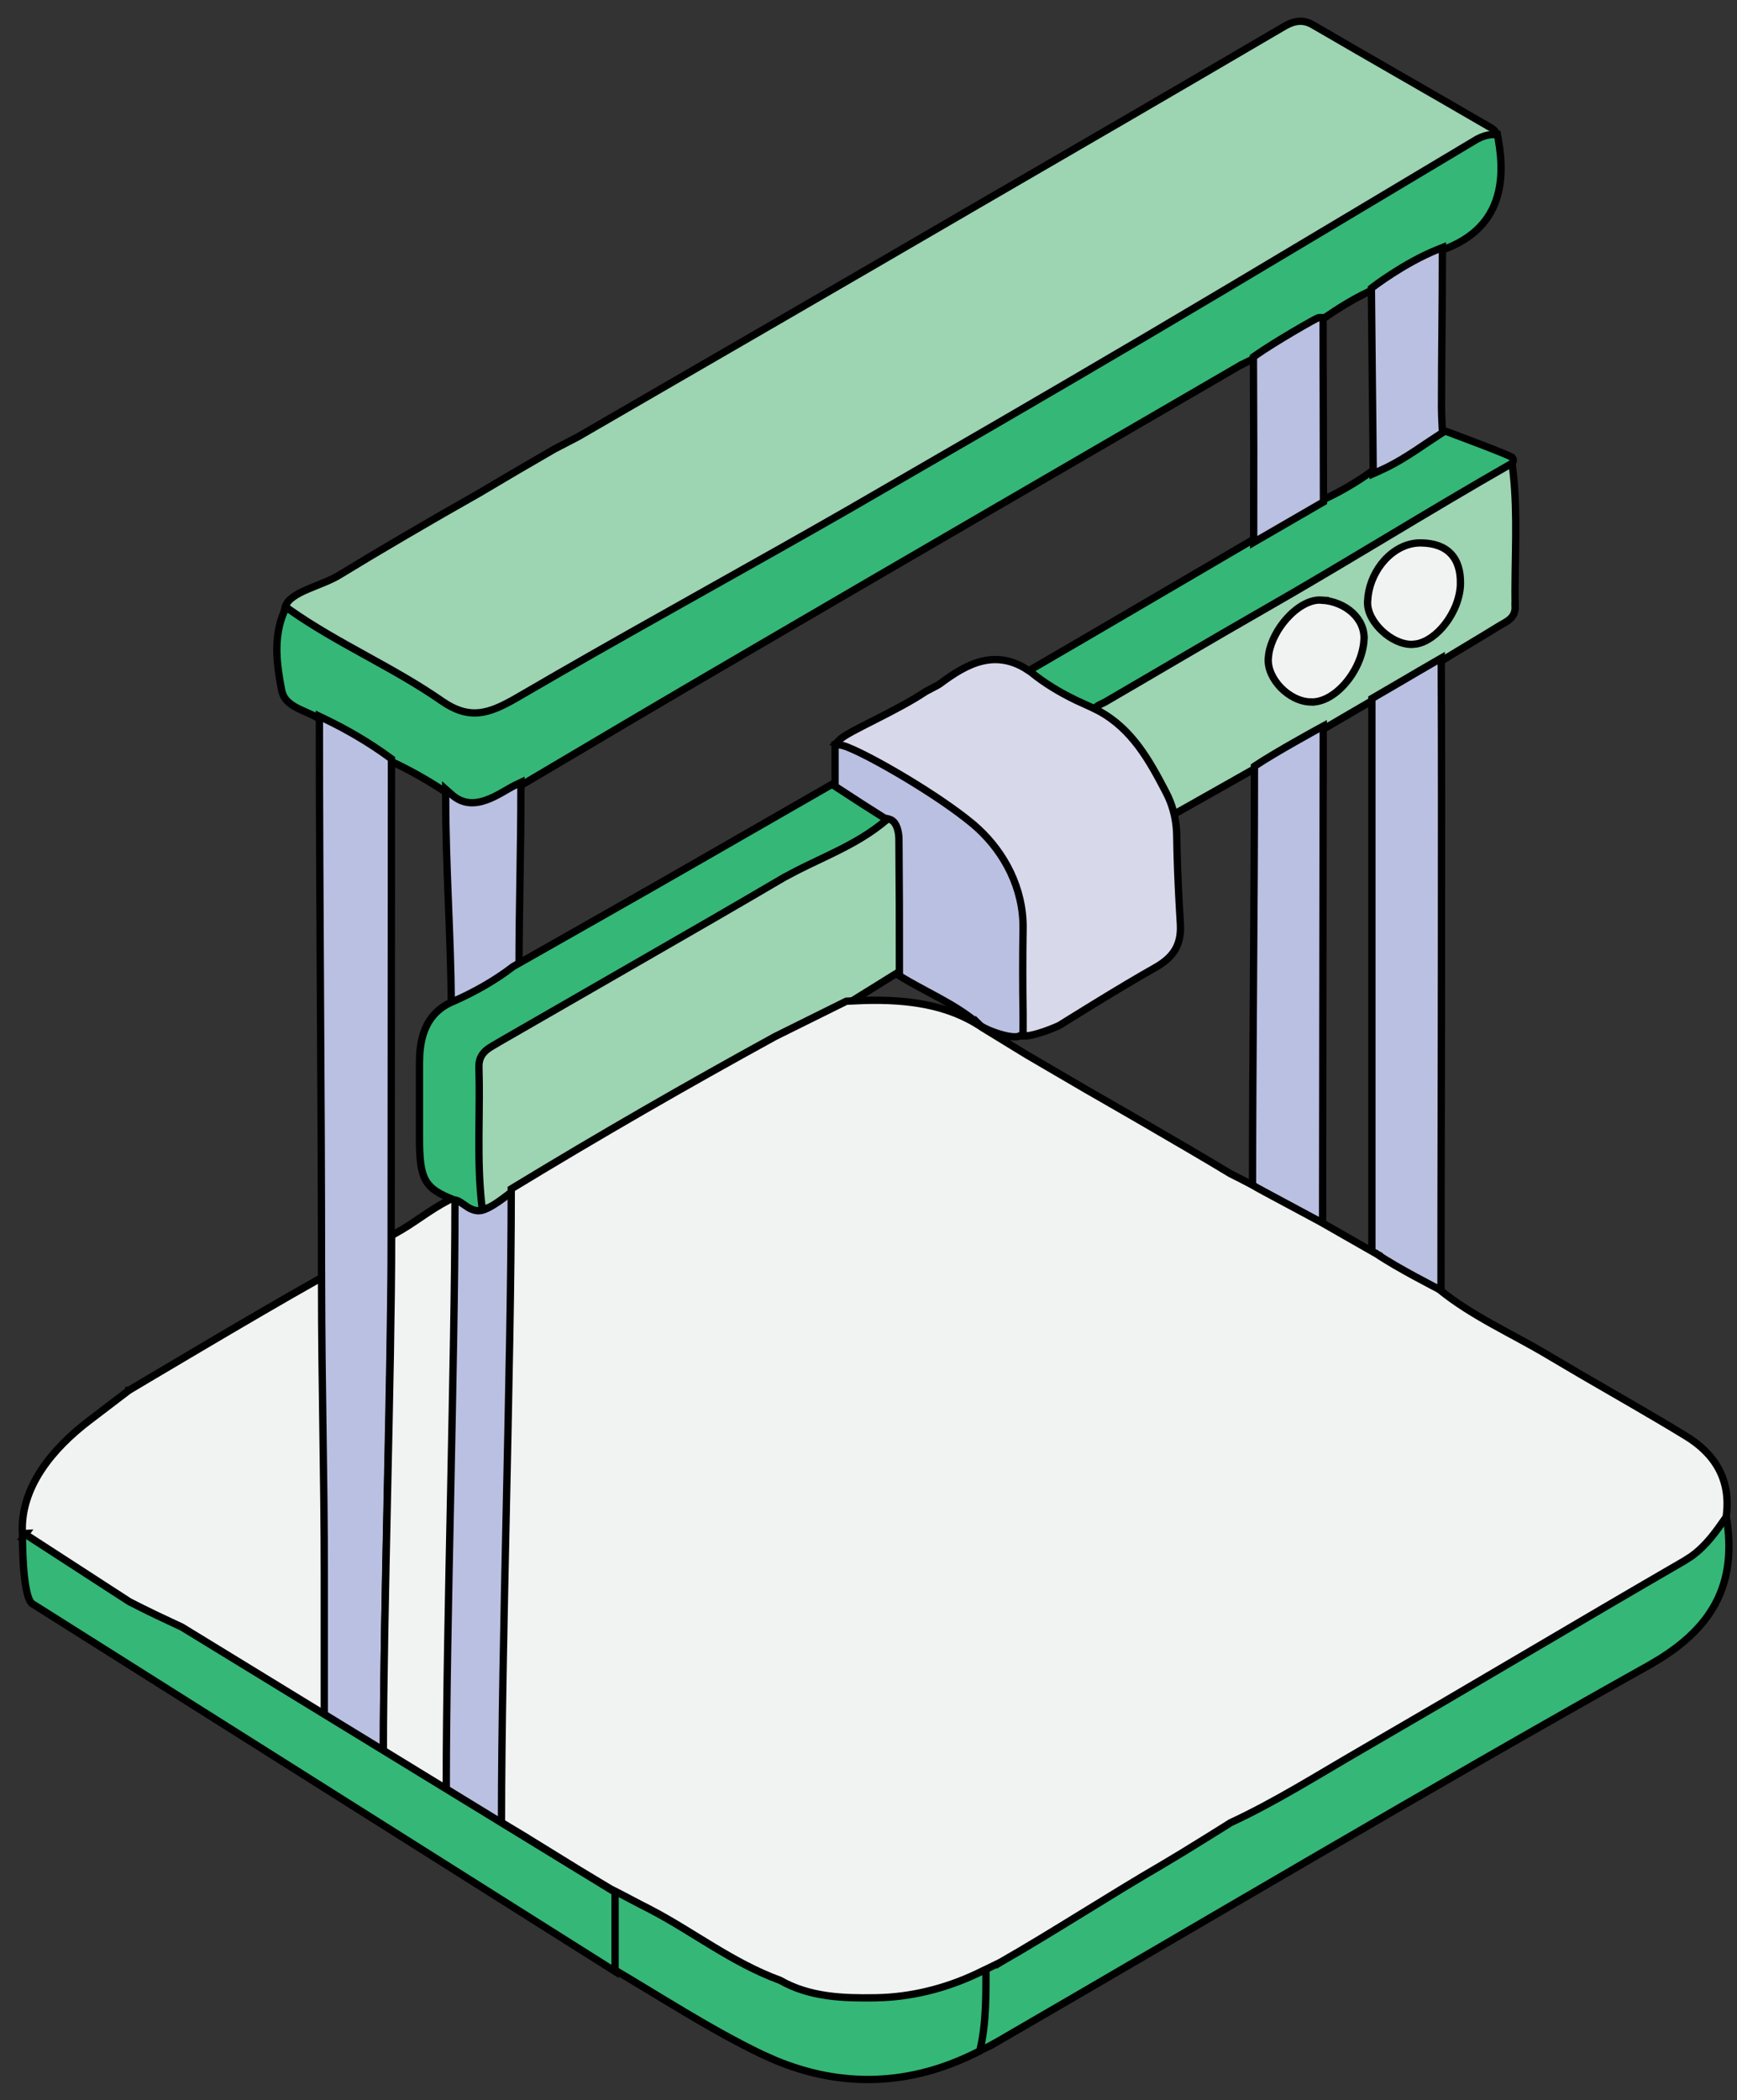 <svg xmlns="http://www.w3.org/2000/svg" width="67" height="81" viewBox="0 0 67 81" fill="none"><rect x="0" y="0" width="67" height="81" fill="#333333" stroke="none"/><path d="M50.044 0.827C50.253 0.8 50.463 0.846 50.687 0.987H50.688C51.806 1.638 52.929 2.285 54.053 2.932C55.175 3.578 56.298 4.224 57.417 4.875H57.418C57.474 4.907 57.564 4.954 57.631 5.021C57.688 5.078 57.731 5.152 57.743 5.243L57.745 5.342L57.73 5.479L57.593 5.468C57.416 5.453 57.263 5.509 57.07 5.613L57.071 5.614C54.953 6.88 52.835 8.145 50.717 9.408L44.361 13.188C41.486 14.88 38.611 16.573 35.72 18.242L32.823 19.902C29.096 22.039 25.336 24.1 21.615 26.241L20.023 27.164C19.489 27.477 18.994 27.716 18.48 27.768C18.024 27.813 17.566 27.71 17.064 27.409L16.846 27.269C15.915 26.621 14.937 26.039 13.953 25.451C13.217 25.011 12.477 24.568 11.757 24.094L11.044 23.608L10.971 23.557L10.986 23.469L11.004 23.399C11.054 23.244 11.171 23.121 11.308 23.023C11.465 22.909 11.666 22.811 11.877 22.721C12.311 22.535 12.782 22.376 13.127 22.155L13.129 22.154L14.295 21.449C14.725 21.193 15.177 20.927 15.587 20.686C15.998 20.446 16.367 20.231 16.635 20.076C16.768 19.999 16.877 19.937 16.951 19.894C16.988 19.872 17.017 19.855 17.037 19.844C17.047 19.838 17.055 19.834 17.06 19.831C17.062 19.83 17.063 19.828 17.064 19.827L17.066 19.826H17.067L18.488 19.016C19.442 18.447 20.414 17.878 21.367 17.328L21.372 17.325L22.289 16.849C27.294 13.952 32.3 11.056 37.305 8.141V8.14L43.391 4.607C45.419 3.427 47.445 2.244 49.462 1.062L49.603 0.981C49.745 0.906 49.891 0.847 50.044 0.827Z" fill="#9DD4B2" stroke="black" stroke-width="0.282"></path><path d="M57.758 5.188L57.779 5.302L57.84 5.671C57.957 6.523 57.909 7.305 57.609 7.97C57.266 8.731 56.602 9.315 55.537 9.674C54.686 10.099 53.846 10.475 53.148 11.083L53.132 11.098L53.111 11.106C52.353 11.431 51.647 11.866 50.973 12.34L50.961 12.348L50.948 12.354C50.116 12.715 49.336 13.187 48.589 13.715L48.582 13.72L48.574 13.724C48.452 13.79 48.325 13.851 48.202 13.91C48.078 13.97 47.957 14.028 47.841 14.091L47.84 14.09C41.44 17.812 35.042 21.516 28.643 25.257V25.258C25.745 26.945 22.867 28.65 19.987 30.355L19.972 30.364L19.954 30.37C19.781 30.42 19.609 30.513 19.425 30.624C19.246 30.731 19.051 30.857 18.852 30.947C18.651 31.039 18.43 31.101 18.191 31.078C17.953 31.055 17.714 30.948 17.466 30.732C16.665 30.187 15.83 29.698 14.942 29.299L14.929 29.293L14.916 29.284C14.156 28.723 13.34 28.287 12.498 27.866L12.479 27.856L12.463 27.842C12.359 27.742 12.224 27.661 12.069 27.585C11.992 27.547 11.912 27.512 11.83 27.476C11.749 27.44 11.665 27.403 11.584 27.365C11.268 27.217 10.932 27.016 10.863 26.61V26.611C10.68 25.658 10.523 24.591 10.964 23.575L11.033 23.416L11.175 23.517C12.103 24.172 13.096 24.722 14.097 25.275C15.095 25.827 16.101 26.381 17.043 27.037L17.244 27.167C17.703 27.443 18.099 27.526 18.482 27.487C18.929 27.442 19.378 27.231 19.917 26.921L21.51 25.998C25.232 23.856 29.001 21.79 32.72 19.658L38.494 16.315C40.417 15.197 42.338 14.074 44.254 12.946L47.44 11.059C50.619 9.168 53.786 7.27 56.964 5.372L56.968 5.369L57.131 5.291C57.293 5.223 57.455 5.188 57.641 5.188H57.758Z" fill="#35B777" stroke="black" stroke-width="0.282"></path><path d="M66.584 58.469C66.808 59.793 66.674 60.895 66.17 61.839C65.73 62.663 65.014 63.355 64.034 63.969L63.598 64.228C55.108 68.977 46.747 73.946 38.327 78.825L38.326 78.824C38.228 78.883 38.127 78.932 38.03 78.976L37.751 79.105L37.48 79.239L37.55 78.945C37.783 77.957 37.73 76.935 37.73 75.897V75.858L37.75 75.824C37.809 75.725 37.895 75.664 37.977 75.621C38.056 75.581 38.147 75.549 38.214 75.522C38.359 75.465 38.439 75.415 38.468 75.296L38.481 75.236L38.534 75.206L41.625 73.452C42.656 72.868 43.688 72.282 44.715 71.686V71.685L45.494 71.247C45.783 71.087 46.087 70.919 46.364 70.768C46.641 70.616 46.891 70.48 47.072 70.382C47.163 70.333 47.236 70.293 47.286 70.266C47.311 70.252 47.331 70.241 47.345 70.233C47.351 70.23 47.356 70.227 47.359 70.226C47.361 70.225 47.362 70.224 47.363 70.224L47.364 70.223H47.365L47.373 70.219L47.694 70.065C48.441 69.697 49.16 69.266 49.874 68.82C50.687 68.312 51.497 67.78 52.325 67.302L55.455 65.478C56.497 64.867 57.538 64.256 58.579 63.644C60.661 62.419 62.743 61.195 64.834 59.984L65.072 59.831C65.602 59.457 65.959 58.959 66.328 58.413L66.525 58.122L66.584 58.469Z" fill="#35B777" stroke="black" stroke-width="0.282"></path><path d="M58.333 17.942L58.373 18.286C58.457 19.089 58.471 19.889 58.465 20.684C58.458 21.595 58.426 22.491 58.444 23.387H58.443C58.448 23.503 58.427 23.603 58.384 23.691C58.34 23.78 58.278 23.848 58.211 23.902C58.145 23.956 58.072 24 58.004 24.038C57.933 24.078 57.87 24.112 57.81 24.15L57.809 24.151C57.423 24.39 57.032 24.625 56.643 24.858C56.253 25.092 55.864 25.326 55.48 25.564L55.476 25.566C55.044 25.814 54.618 26.057 54.191 26.3L52.908 27.033C52.578 27.226 52.248 27.418 51.918 27.61C51.588 27.803 51.258 27.996 50.928 28.189L50.916 28.195L50.915 28.194C50.081 28.575 49.3 29.048 48.552 29.559L48.542 29.565L48.541 29.564C48.019 29.858 47.501 30.152 46.983 30.445C46.465 30.739 45.947 31.032 45.424 31.325L45.371 31.355L45.312 31.337C44.952 31.224 44.816 30.901 44.698 30.683L44.697 30.68C44.077 29.474 43.426 28.325 42.225 27.676L41.977 27.553L41.876 27.507L41.897 27.398L41.913 27.33C41.959 27.178 42.053 27.079 42.158 27.009C42.215 26.971 42.277 26.941 42.331 26.915L42.481 26.842C44.479 25.669 46.477 24.496 48.494 23.341L53.322 20.583C54.926 19.669 56.526 18.757 58.123 17.839L58.306 17.733L58.333 17.942ZM50.834 23.427C50.704 23.444 50.562 23.496 50.414 23.58C50.218 23.692 50.02 23.855 49.843 24.053C49.485 24.45 49.225 24.962 49.2 25.415C49.185 25.72 49.347 26.059 49.616 26.33C49.884 26.6 50.236 26.78 50.566 26.788L50.704 26.779C51.031 26.732 51.392 26.497 51.698 26.137C52.045 25.729 52.296 25.188 52.33 24.664V24.663L52.331 24.549C52.3 23.98 51.721 23.453 50.961 23.421H50.96L50.834 23.427ZM54.665 21.206C54.279 21.243 53.906 21.453 53.611 21.78C53.275 22.153 53.05 22.668 53.033 23.211C53.026 23.493 53.21 23.838 53.503 24.115C53.795 24.392 54.158 24.566 54.463 24.551H54.47L54.6 24.539C54.906 24.486 55.24 24.251 55.517 23.898C55.83 23.5 56.044 22.983 56.053 22.507L56.051 22.349C56.034 21.994 55.932 21.732 55.763 21.551C55.569 21.344 55.266 21.219 54.831 21.201L54.665 21.206Z" fill="#9DD4B2" stroke="black" stroke-width="0.282"></path><path d="M55.592 25.624C55.61 29.164 55.601 32.507 55.601 36.046C55.601 38.348 55.595 40.651 55.591 42.952C55.586 45.254 55.582 47.555 55.582 49.856V50.04L55.404 49.993C54.477 49.747 53.732 49.137 52.98 48.654L52.916 48.613V26.94L52.986 26.9L54.183 26.202C54.566 25.977 54.949 25.751 55.381 25.503L55.591 25.382L55.592 25.624Z" fill="#BAC0E1" stroke="black" stroke-width="0.282"></path><path d="M23.684 72.64C23.942 72.769 24.195 72.902 24.447 73.035L25.206 73.428L25.208 73.43L25.837 73.774C26.46 74.131 27.064 74.517 27.671 74.883C28.381 75.311 29.099 75.714 29.866 76.026L30.198 76.154L30.209 76.158L30.22 76.165C31.302 76.786 32.531 76.825 33.761 76.807L34.022 76.798C35.323 76.735 36.636 76.336 37.826 75.741L38.03 75.639V75.867C38.03 76.889 38.05 77.987 37.807 79.033L37.792 79.097L37.733 79.127C35.134 80.453 32.481 80.535 29.891 79.452L29.373 79.22C27.349 78.245 25.448 76.99 23.513 75.858L23.441 75.816L23.443 75.734C23.462 74.744 23.48 73.754 23.48 72.766V72.537L23.684 72.64Z" fill="#35B777" stroke="black" stroke-width="0.282"></path><path d="M55.73 16.618H55.731C55.733 16.619 55.734 16.62 55.736 16.621C55.741 16.623 55.749 16.625 55.759 16.629C55.778 16.636 55.806 16.647 55.842 16.66C55.913 16.687 56.015 16.725 56.137 16.77C56.381 16.862 56.707 16.985 57.03 17.108C57.353 17.232 57.675 17.357 57.913 17.454C58.031 17.502 58.131 17.544 58.199 17.575C58.233 17.59 58.262 17.606 58.284 17.618C58.293 17.623 58.311 17.634 58.326 17.648C58.331 17.653 58.355 17.676 58.367 17.714C58.374 17.738 58.378 17.773 58.362 17.811C58.355 17.829 58.345 17.844 58.334 17.855L58.302 17.88C56.698 18.796 55.09 19.758 53.48 20.722C52.272 21.444 51.065 22.167 49.858 22.87L48.652 23.566C46.635 24.722 44.657 25.895 42.638 27.069L42.635 27.071C42.581 27.101 42.519 27.129 42.469 27.153C42.415 27.179 42.368 27.204 42.327 27.231C42.249 27.284 42.205 27.34 42.193 27.424L42.169 27.609L41.997 27.535C41.148 27.166 40.327 26.737 39.598 26.139L39.441 26.011L39.616 25.908C42.55 24.203 45.485 22.479 48.401 20.773L48.41 20.768C49.233 20.365 50.05 19.93 50.792 19.388L50.804 19.378L50.818 19.372C51.598 19.028 52.322 18.611 53.011 18.104L53.023 18.095L53.037 18.088C53.943 17.689 54.761 17.181 55.603 16.632L55.663 16.593L55.73 16.618Z" fill="#35B777" stroke="black" stroke-width="0.282"></path><path d="M55.637 9.758C55.637 10.795 55.628 11.769 55.619 12.743C55.611 13.717 55.602 14.691 55.602 15.727C55.602 15.879 55.611 16.098 55.619 16.279C55.623 16.37 55.628 16.451 55.631 16.509C55.633 16.538 55.634 16.561 55.635 16.577C55.635 16.585 55.636 16.591 55.636 16.596V16.602L55.642 16.685L55.572 16.729C54.861 17.187 54.263 17.642 53.501 18.023L53.164 18.181L52.968 18.268L52.966 18.053C52.957 16.852 52.944 15.736 52.932 14.62L52.898 11.187L52.898 11.116L52.953 11.073H52.954C52.955 11.073 52.956 11.071 52.957 11.07C52.959 11.069 52.963 11.066 52.968 11.062C52.977 11.055 52.991 11.045 53.009 11.032C53.044 11.006 53.097 10.966 53.163 10.919C53.296 10.824 53.486 10.692 53.716 10.544C54.175 10.248 54.798 9.887 55.442 9.627L55.637 9.549V9.758Z" fill="#BAC0E1" stroke="black" stroke-width="0.282"></path><path d="M51.04 28.242L51.015 47.287V47.524L50.807 47.411C50.404 47.191 50 46.976 49.597 46.761C49.193 46.545 48.79 46.329 48.386 46.108L48.312 46.068V45.985C48.312 44.605 48.317 43.237 48.324 41.876L48.375 33.737C48.382 32.377 48.387 31.01 48.387 29.63V29.554L48.449 29.512C48.839 29.252 49.436 28.904 49.933 28.621C50.181 28.48 50.406 28.354 50.568 28.264C50.65 28.219 50.715 28.182 50.761 28.157C50.783 28.145 50.801 28.135 50.812 28.129C50.818 28.126 50.823 28.123 50.826 28.121C50.828 28.12 50.829 28.12 50.83 28.119L50.831 28.118L51.04 28.005V28.242Z" fill="#BAC0E1" stroke="black" stroke-width="0.282"></path><path d="M15.093 38.591C15.09 41.657 15.087 44.724 15.087 47.842C15.087 50.393 15.013 54.014 14.938 57.63C14.864 61.247 14.79 64.86 14.79 67.398V67.647L14.576 67.519L12.471 66.26L12.402 66.219V60.789L12.41 57.915C12.413 55.041 12.402 52.17 12.402 49.309C12.402 45.715 12.382 42.153 12.361 38.588C12.341 35.023 12.32 31.456 12.32 27.852V27.628L12.521 27.725C13.372 28.131 14.264 28.651 15.042 29.226L15.099 29.268V29.339C15.099 32.457 15.096 35.524 15.093 38.591Z" fill="#BAC0E1" stroke="black" stroke-width="0.282"></path><path d="M20.093 30.398C20.093 31.592 20.075 32.739 20.057 33.884C20.038 35.029 20.02 36.174 20.02 37.364V37.434L19.965 37.477C19.239 38.035 18.441 38.48 17.609 38.868L17.41 38.961L17.408 38.741C17.399 37.387 17.345 36.071 17.293 34.752C17.241 33.434 17.191 32.113 17.191 30.753V30.44L17.426 30.648C17.852 31.024 18.304 31.011 18.738 30.861C18.958 30.786 19.169 30.675 19.365 30.564C19.555 30.457 19.742 30.343 19.892 30.271L20.093 30.175V30.398Z" fill="#BAC0E1" stroke="black" stroke-width="0.282"></path><path d="M51.034 12.25V12.391C51.034 13.601 51.038 14.712 51.042 15.826C51.046 16.94 51.049 18.056 51.049 19.276V19.357L50.978 19.398L48.569 20.793L48.357 20.916V20.671C48.357 19.451 48.36 18.353 48.359 17.255L48.348 13.839L48.347 13.765L48.407 13.723C48.788 13.453 49.381 13.088 49.882 12.793C50.133 12.645 50.363 12.514 50.533 12.419C50.618 12.372 50.689 12.333 50.741 12.306C50.767 12.292 50.789 12.282 50.807 12.273C50.815 12.27 50.824 12.265 50.833 12.262C50.837 12.26 50.844 12.258 50.851 12.256C50.855 12.255 50.872 12.25 50.894 12.25H51.034Z" fill="#BAC0E1" stroke="black" stroke-width="0.282"></path><path d="M37.903 25.494C38.421 25.376 38.96 25.431 39.525 25.764L39.77 25.923L39.776 25.928L39.687 26.037L39.776 25.929C40.302 26.36 40.88 26.701 41.489 26.999L42.109 27.283L42.111 27.284L42.377 27.416C43.662 28.11 44.331 29.32 44.965 30.537L45.062 30.734C45.276 31.201 45.381 31.709 45.389 32.221C45.402 33.085 45.434 33.915 45.48 34.779L45.531 35.657V35.659L45.534 35.818C45.528 36.178 45.441 36.464 45.278 36.703C45.095 36.973 44.825 37.169 44.506 37.348C43.885 37.695 42.974 38.244 42.218 38.707C41.84 38.938 41.501 39.148 41.257 39.3C41.135 39.376 41.036 39.437 40.968 39.48C40.934 39.501 40.907 39.517 40.89 39.528C40.881 39.534 40.874 39.538 40.869 39.541C40.867 39.542 40.864 39.543 40.863 39.544L40.862 39.545L40.855 39.55L40.847 39.554H40.846C40.845 39.554 40.844 39.555 40.843 39.556C40.841 39.557 40.837 39.558 40.833 39.56C40.825 39.563 40.813 39.569 40.799 39.575C40.769 39.589 40.725 39.608 40.672 39.63C40.566 39.674 40.419 39.732 40.26 39.787C40.101 39.842 39.925 39.894 39.762 39.926C39.643 39.949 39.518 39.963 39.407 39.954L39.302 39.937L39.197 39.909V39.116L39.184 37.463C39.184 36.912 39.188 36.361 39.197 35.81V35.81L39.194 35.52C39.13 34.081 38.352 32.838 37.378 32.015L36.813 31.553C35.574 30.551 34.228 29.562 32.773 28.905L32.435 28.76L32.239 28.679L32.389 28.529C32.438 28.48 32.511 28.428 32.595 28.375C32.681 28.321 32.786 28.261 32.904 28.196C33.142 28.067 33.442 27.917 33.764 27.753C34.411 27.424 35.151 27.042 35.702 26.672L35.708 26.668L36.002 26.514C36.097 26.466 36.185 26.42 36.268 26.362C36.782 25.977 37.324 25.627 37.903 25.494Z" fill="#D8D8EB" stroke="black" stroke-width="0.282"></path><path d="M50.977 23.143L50.976 23.144C51.903 23.201 52.673 23.865 52.611 24.686L52.612 24.686C52.573 25.281 52.292 25.882 51.914 26.329C51.541 26.771 51.045 27.093 50.56 27.073V27.074C50.129 27.064 49.711 26.834 49.408 26.524C49.107 26.216 48.898 25.803 48.919 25.403V25.402L48.942 25.2C49.024 24.725 49.291 24.238 49.626 23.861C50.005 23.436 50.507 23.111 50.977 23.143Z" fill="#F1F3F2" stroke="black" stroke-width="0.282"></path><path d="M54.839 20.939C55.321 20.949 55.706 21.084 55.967 21.36C56.227 21.637 56.341 22.03 56.332 22.511L56.333 22.512C56.323 23.062 56.08 23.637 55.737 24.075C55.441 24.455 55.05 24.756 54.645 24.833L54.472 24.852C54.063 24.862 53.63 24.635 53.308 24.332C52.986 24.03 52.739 23.617 52.75 23.221L52.768 22.992C52.834 22.466 53.069 21.978 53.4 21.61C53.778 21.192 54.291 20.92 54.837 20.939L54.838 20.939V20.939L54.84 20.939L54.839 20.939Z" fill="#F1F3F2" stroke="black" stroke-width="0.282"></path><path d="M12.403 49.516C12.403 51.431 12.43 53.271 12.456 55.111C12.482 56.952 12.509 58.793 12.509 60.711V66.14L12.301 66.026C11.981 65.853 11.143 65.408 10.385 65.006C10.006 64.805 9.647 64.614 9.383 64.475C9.251 64.405 9.142 64.347 9.066 64.308C9.029 64.288 8.999 64.272 8.979 64.262C8.97 64.257 8.962 64.252 8.957 64.249L8.956 64.248V64.249H8.955V64.248H8.954C8.953 64.248 8.952 64.247 8.951 64.246H8.949V64.245C8.945 64.243 8.938 64.24 8.93 64.236C8.913 64.229 8.89 64.218 8.862 64.205C8.807 64.179 8.733 64.146 8.66 64.112C8.588 64.079 8.517 64.046 8.467 64.023C8.442 64.012 8.422 64.003 8.411 63.998C8.409 63.997 8.407 63.996 8.406 63.996C8.407 63.996 8.409 63.997 8.41 63.997C8.412 63.998 8.415 63.999 8.419 64C8.421 64.001 8.425 64.001 8.431 64.002C8.434 64.003 8.447 64.005 8.462 64.004C8.47 64.003 8.491 63.999 8.503 63.995C8.52 63.987 8.557 63.959 8.573 63.938C8.576 63.932 8.577 63.926 8.579 63.921L8.456 63.864L8.388 63.988L6.733 63.079H6.732C6.448 62.95 6.186 62.81 5.931 62.673C5.671 62.533 5.418 62.397 5.147 62.27L5.117 62.256L5.096 62.23C5.094 62.228 5.092 62.227 5.09 62.225C5.081 62.217 5.067 62.206 5.05 62.191C5.015 62.163 4.966 62.125 4.905 62.079C4.783 61.987 4.614 61.862 4.414 61.718C4.015 61.429 3.494 61.059 2.977 60.694C2.459 60.33 1.946 59.97 1.562 59.701C1.371 59.567 1.211 59.456 1.1 59.378C1.044 59.339 1 59.308 0.97 59.287C0.955 59.277 0.943 59.269 0.936 59.264C0.932 59.261 0.929 59.259 0.927 59.258C0.926 59.257 0.925 59.256 0.925 59.256H0.924L1.005 59.14L0.864 59.148C0.768 57.349 2.051 55.847 3.433 54.793L4.957 53.631L4.963 53.626L4.97 53.622V53.621H4.971C4.971 53.621 4.972 53.62 4.974 53.619C4.976 53.618 4.98 53.616 4.984 53.613C4.994 53.608 5.008 53.599 5.025 53.589C5.061 53.567 5.114 53.536 5.183 53.495C5.319 53.413 5.517 53.295 5.763 53.149C6.253 52.858 6.933 52.455 7.687 52.01C9.193 51.12 10.999 50.063 12.192 49.393L12.403 49.274V49.516Z" fill="#F1F3F2" stroke="black" stroke-width="0.282"></path><path d="M20.002 45.969C20.002 49.309 19.882 53.713 19.761 58.117C19.64 62.523 19.519 66.928 19.519 70.272V70.538L19.299 70.39L19.298 70.389C19.297 70.388 19.296 70.388 19.295 70.387C19.292 70.385 19.289 70.382 19.284 70.379C19.274 70.372 19.259 70.363 19.24 70.351C19.203 70.325 19.148 70.288 19.08 70.243C18.944 70.152 18.754 70.026 18.539 69.885C18.324 69.744 18.084 69.588 17.848 69.439L17.179 69.025L17.109 68.984V68.904C17.109 67.395 17.123 65.618 17.145 63.708L17.301 51.712C17.322 49.802 17.336 48.026 17.336 46.519V46.509L17.338 46.499L17.368 46.302C17.38 46.234 17.395 46.164 17.415 46.095L17.447 45.982L17.564 45.993C17.696 46.005 17.809 46.061 17.905 46.12C17.954 46.15 18 46.182 18.044 46.213C18.088 46.244 18.13 46.273 18.171 46.3C18.254 46.353 18.326 46.389 18.398 46.402C18.465 46.414 18.543 46.408 18.641 46.357L18.645 46.355L19.227 46.09C19.42 46.005 19.613 45.921 19.806 45.839L20.002 45.755V45.969Z" fill="#BAC0E1" stroke="black" stroke-width="0.282"></path><path d="M17.549 46.391C17.549 49.409 17.465 53.5 17.382 57.588C17.298 61.677 17.214 65.764 17.214 68.779V69.023L17.003 68.902L14.857 67.67L14.787 67.629V67.547C14.787 64.996 14.867 61.31 14.946 57.63C15.026 53.948 15.105 50.271 15.105 47.732V47.648L15.179 47.608C15.594 47.383 15.918 47.161 16.248 46.938C16.578 46.714 16.913 46.49 17.343 46.266L17.549 46.158V46.391Z" fill="#F1F3F2" stroke="black" stroke-width="0.282"></path><path d="M23.724 76.03L23.508 75.894L1.237 61.845L1.216 61.83L1.2 61.81C1.148 61.74 1.108 61.647 1.077 61.549C1.046 61.449 1.02 61.332 0.998 61.208C0.954 60.96 0.924 60.671 0.905 60.398C0.886 60.126 0.877 59.866 0.872 59.675C0.87 59.58 0.868 59.501 0.867 59.446V59.1L1.085 59.241L4.992 61.773C5.275 61.919 5.636 62.099 5.998 62.274L7.01 62.749L7.018 62.753L7.024 62.757L23.656 72.934L23.724 72.975V76.03Z" fill="#35B777" stroke="black" stroke-width="0.282"></path><path d="M32.407 30.154C33.065 30.575 33.747 30.998 34.408 31.439L34.565 31.545L34.421 31.665C33.797 32.187 33.118 32.605 32.43 32.991C31.736 33.381 31.045 33.733 30.367 34.136V34.137C26.735 36.265 23.066 38.356 19.398 40.465L19.396 40.466C19.353 40.49 19.309 40.512 19.267 40.534C19.224 40.556 19.183 40.578 19.143 40.601C19.062 40.645 18.991 40.689 18.933 40.74C18.823 40.836 18.746 40.96 18.754 41.181V41.182L18.766 41.846C18.769 42.511 18.752 43.177 18.745 43.838C18.736 44.721 18.745 45.599 18.845 46.47L18.855 46.566L18.77 46.611C18.62 46.689 18.48 46.707 18.348 46.684C18.22 46.661 18.109 46.601 18.016 46.54C17.969 46.51 17.922 46.477 17.88 46.447C17.837 46.417 17.797 46.389 17.757 46.364C17.696 46.327 17.642 46.3 17.589 46.287L17.536 46.278L17.516 46.276L17.497 46.269C16.966 46.058 16.613 45.872 16.412 45.504C16.218 45.148 16.18 44.642 16.18 43.845V41.02L16.189 40.677C16.211 40.33 16.272 39.975 16.413 39.652C16.603 39.216 16.937 38.842 17.496 38.616C18.312 38.253 19.089 37.818 19.792 37.277L19.8 37.272L19.809 37.267C22.23 35.891 24.668 34.516 27.089 33.122L32.261 30.151L32.335 30.108L32.407 30.154Z" fill="#35B777" stroke="black" stroke-width="0.282"></path><path d="M39.462 39.805L39.452 39.829C39.416 39.92 39.334 39.959 39.273 39.974C39.209 39.989 39.136 39.99 39.065 39.984C38.922 39.974 38.746 39.934 38.574 39.883C38.401 39.831 38.225 39.766 38.081 39.7C38.009 39.668 37.943 39.634 37.888 39.602C37.842 39.574 37.796 39.541 37.761 39.506V39.507C37.278 39.086 36.729 38.762 36.16 38.451C35.595 38.142 35.004 37.844 34.456 37.482L34.393 37.44V37.365C34.393 35.696 34.393 34.027 34.375 32.359V32.348L34.404 32.13C34.415 32.059 34.424 31.994 34.423 31.934C34.421 31.822 34.39 31.73 34.274 31.651L33.275 31.017L32.273 30.366L32.211 30.324V28.727H32.352C32.399 28.727 32.453 28.738 32.505 28.752C32.559 28.767 32.622 28.788 32.69 28.814C32.828 28.868 32.998 28.945 33.191 29.039C33.578 29.228 34.066 29.492 34.584 29.794C35.49 30.322 36.498 30.972 37.24 31.549L37.541 31.791V31.792L37.742 31.97C38.733 32.891 39.48 34.247 39.462 35.808V35.809C39.444 36.907 39.444 38.006 39.462 39.105V39.805Z" fill="#BAC0E1" stroke="black" stroke-width="0.282"></path><path d="M34.317 31.599C34.47 31.642 34.555 31.791 34.601 31.919C34.65 32.057 34.674 32.223 34.674 32.382L34.69 34.886C34.693 35.721 34.692 36.555 34.692 37.39V37.469L34.626 37.51C34.287 37.721 33.948 37.932 33.608 38.143C33.269 38.353 32.929 38.565 32.59 38.775L32.58 38.782L32.568 38.786C31.667 39.147 30.873 39.688 30.043 40.223L30.034 40.228L30.033 40.227C26.621 42.099 23.094 43.917 19.781 45.93C19.78 45.93 19.779 45.932 19.778 45.933C19.773 45.937 19.764 45.944 19.754 45.952C19.733 45.969 19.703 45.991 19.667 46.02C19.594 46.076 19.495 46.153 19.388 46.231C19.28 46.31 19.163 46.391 19.056 46.457C18.954 46.52 18.845 46.58 18.759 46.602L18.602 46.641L18.584 46.481C18.482 45.593 18.468 44.701 18.473 43.813C18.476 43.146 18.49 42.482 18.485 41.818L18.473 41.154C18.462 40.848 18.587 40.649 18.756 40.504C18.837 40.435 18.928 40.379 19.013 40.329C19.101 40.278 19.179 40.236 19.253 40.188L19.259 40.184L24.759 37.018C26.59 35.966 28.419 34.912 30.243 33.839L30.247 33.837L30.761 33.565C31.276 33.305 31.794 33.071 32.289 32.824C32.955 32.492 33.595 32.13 34.188 31.627L34.245 31.578L34.317 31.599Z" fill="#9DD4B2" stroke="black" stroke-width="0.282"></path><path d="M33.368 38.582C34.989 38.542 36.579 38.736 37.895 39.633H37.895L39.598 40.677L41.84 41.987L41.842 41.988C41.844 41.989 41.846 41.991 41.85 41.993C41.857 41.997 41.867 42.004 41.881 42.012C41.909 42.028 41.95 42.051 42.003 42.081C42.109 42.142 42.262 42.23 42.452 42.339C42.832 42.557 43.358 42.859 43.943 43.198C45.111 43.874 46.517 44.694 47.472 45.273L47.478 45.275L47.588 45.33C47.66 45.366 47.761 45.416 47.871 45.473C48.091 45.585 48.357 45.724 48.527 45.828H48.526C48.927 46.047 49.329 46.261 49.73 46.476L50.941 47.127L50.944 47.129L53.127 48.376L53.137 48.381L53.057 48.498L53.137 48.382C53.506 48.634 54.091 48.966 54.589 49.236C54.837 49.371 55.062 49.49 55.225 49.575C55.306 49.618 55.372 49.651 55.417 49.675C55.44 49.687 55.457 49.696 55.469 49.702C55.475 49.705 55.479 49.707 55.482 49.709C55.484 49.71 55.485 49.711 55.485 49.711H55.487L55.5 49.718L55.512 49.727C56.144 50.242 56.838 50.665 57.553 51.065C58.263 51.462 59.005 51.842 59.713 52.265L59.714 52.266L61.024 53.038C62.346 53.807 63.692 54.569 64.994 55.364H64.995C65.561 55.704 66.008 56.124 66.289 56.643C66.571 57.162 66.68 57.771 66.585 58.476L66.58 58.51L66.561 58.537C66.193 59.064 65.813 59.614 65.235 60.025L64.976 60.192C62.885 61.403 60.803 62.627 58.722 63.852C57.681 64.463 56.641 65.075 55.599 65.686L52.467 67.511C50.827 68.458 49.206 69.488 47.461 70.298L47.46 70.299C47.457 70.301 47.452 70.304 47.445 70.308C47.432 70.316 47.413 70.328 47.389 70.344C47.339 70.375 47.267 70.42 47.179 70.476C47.002 70.587 46.756 70.74 46.483 70.91C46.211 71.08 45.91 71.266 45.622 71.441L44.838 71.912C43.813 72.507 42.767 73.153 41.719 73.798C40.671 74.442 39.622 75.087 38.593 75.675L38.585 75.68V75.679L37.915 76.007L37.914 76.006C36.695 76.615 35.376 76.981 34.033 77.04L33.765 77.048C32.54 77.066 31.243 77.032 30.09 76.374C29.174 76.039 28.338 75.574 27.525 75.084C26.707 74.591 25.918 74.077 25.08 73.64V73.641C24.822 73.511 24.568 73.377 24.316 73.244C24.064 73.111 23.813 72.979 23.558 72.852L23.548 72.847L22.358 72.131L22.357 72.13L20.265 70.84V70.839L19.411 70.325L19.344 70.284V70.204C19.344 66.855 19.438 62.454 19.532 58.058C19.626 53.66 19.72 49.267 19.72 45.931V45.852L19.788 45.81C23.109 43.791 26.486 41.846 29.898 39.975L29.904 39.972L32.617 38.627L32.644 38.614L32.672 38.612L33.368 38.582Z" fill="#F1F3F2" stroke="black" stroke-width="0.282"></path></svg>